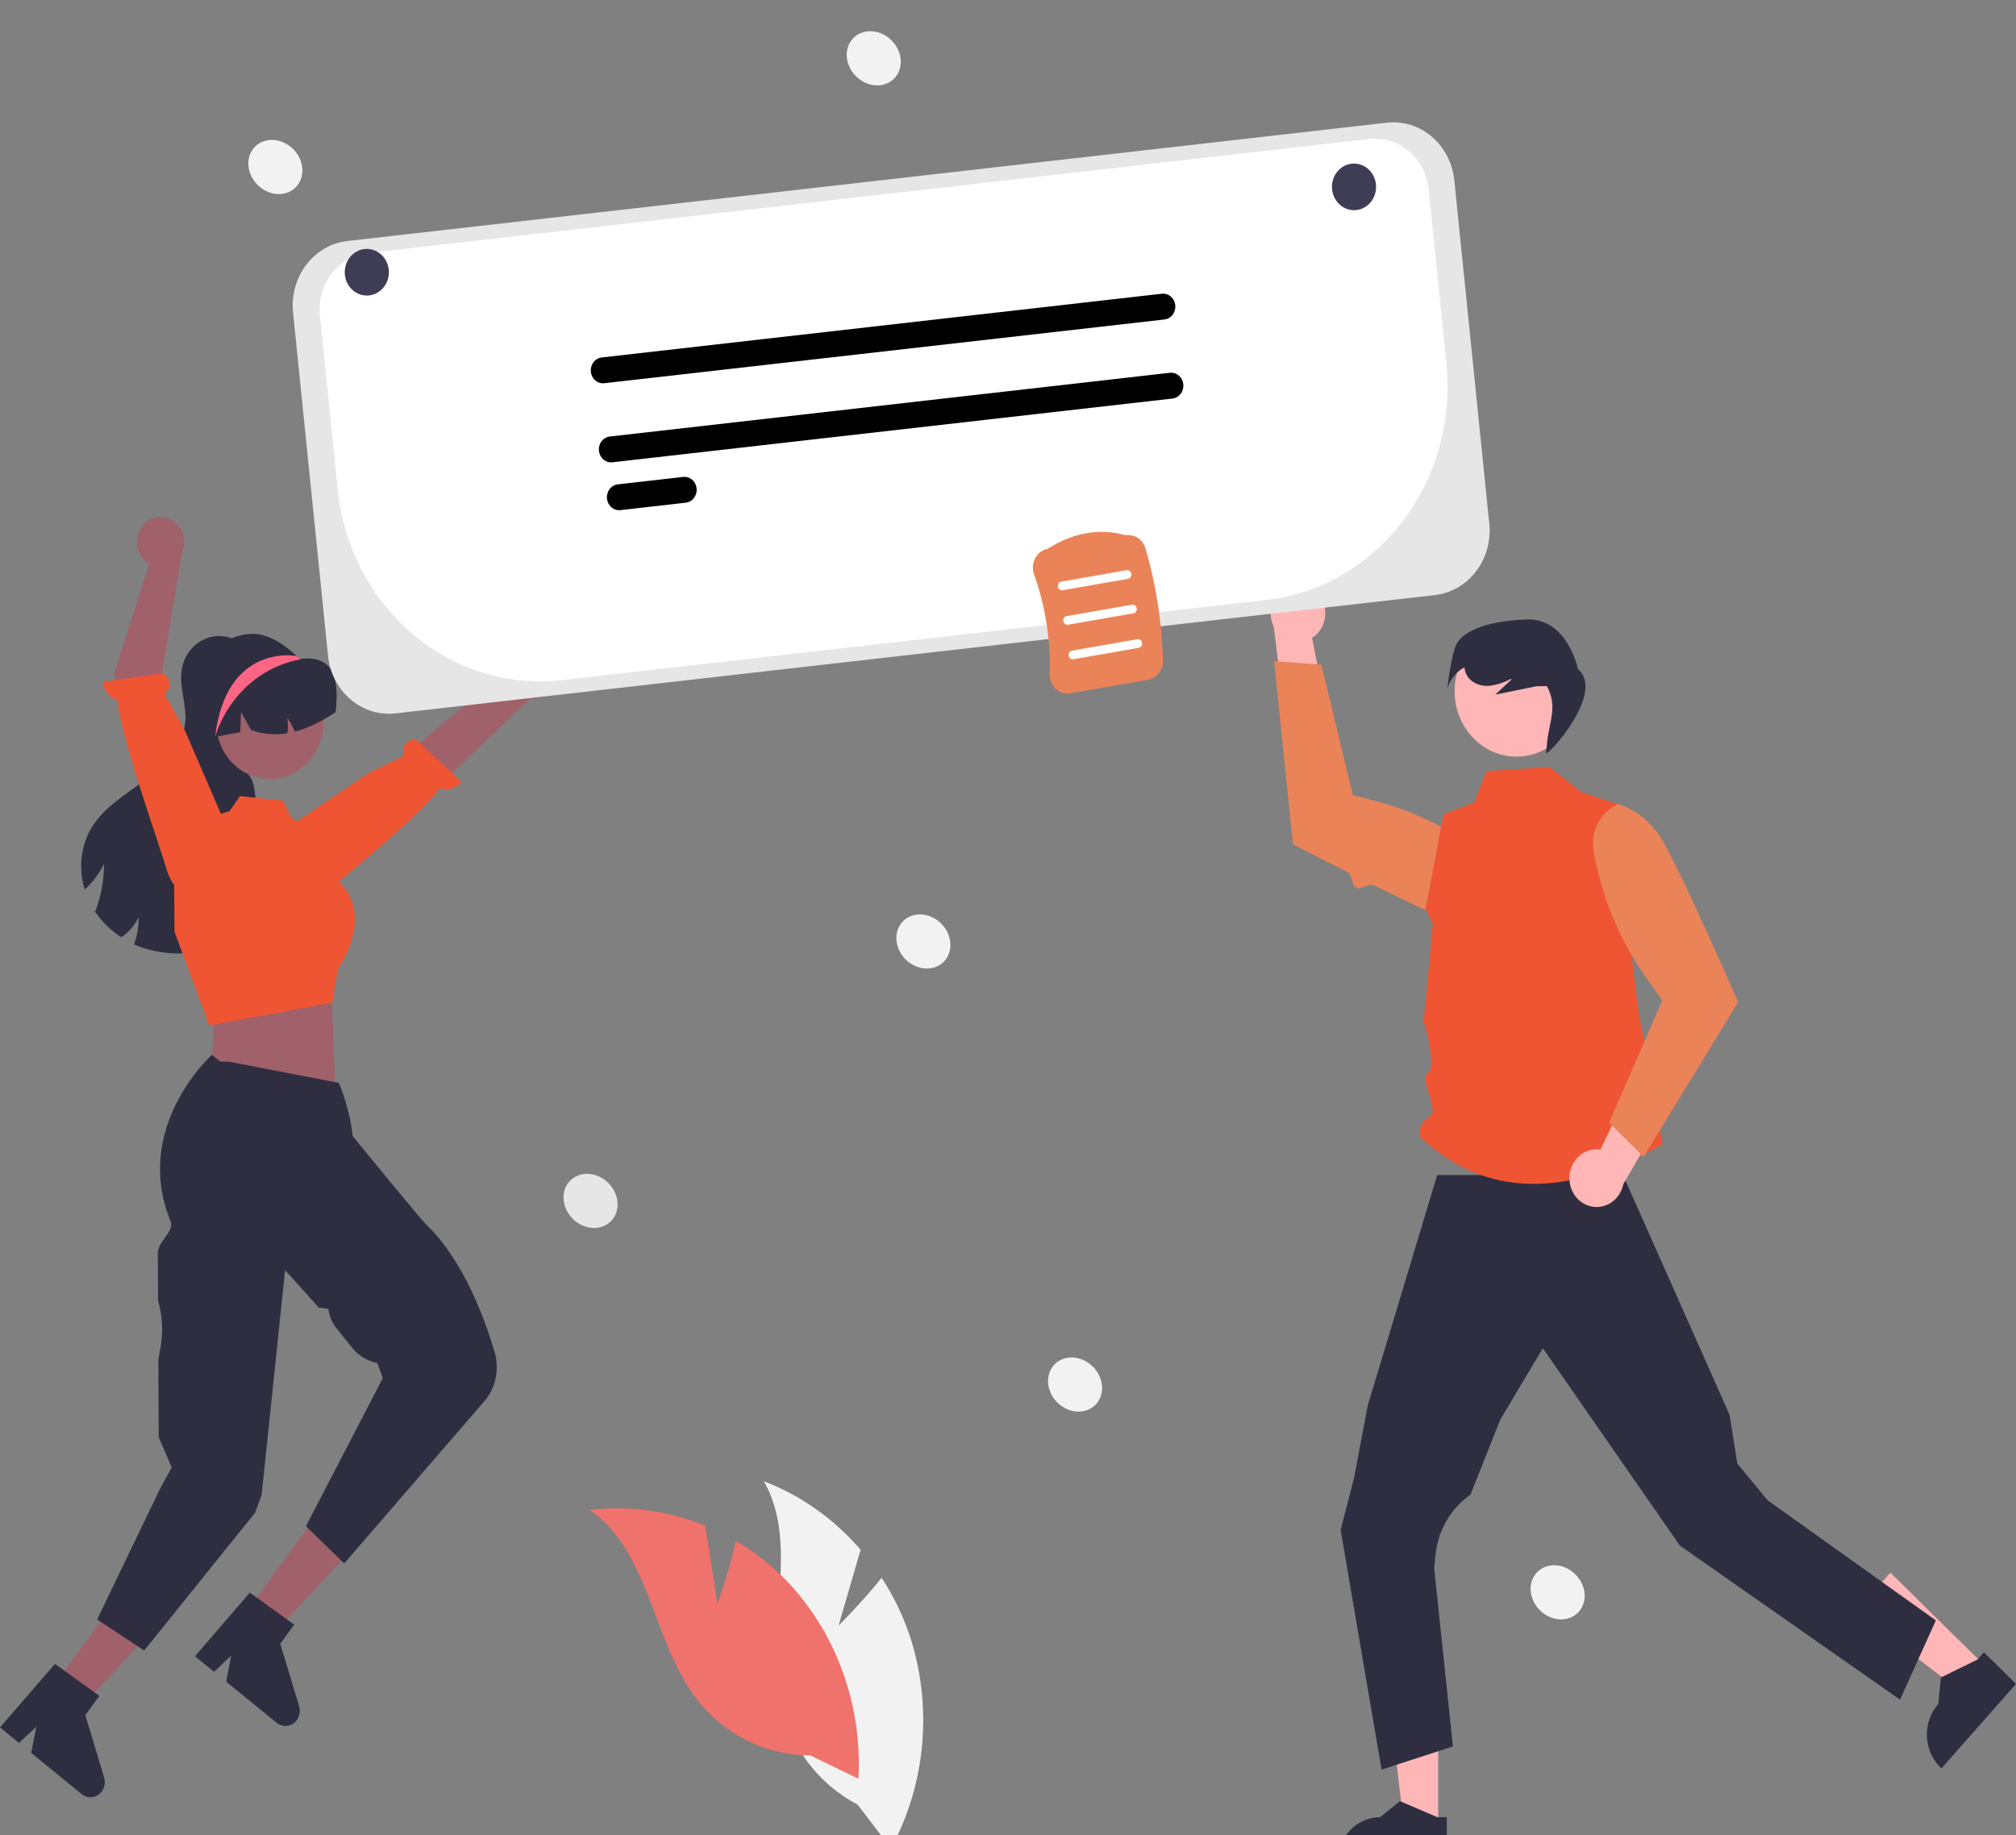 <svg width="581" height="529" viewBox="0 0 581 529" fill="none" xmlns="http://www.w3.org/2000/svg">
<rect x="0" y="0" width="581" height="529" fill="#808080" stroke="none"/>
<g clip-path="url(#clip0_147_65)">
<path d="M241.678 468.572L248.024 446.723C240.389 437.839 230.818 431.059 220.142 426.973C230.572 445.242 220.465 469.074 224.677 489.943C226.038 496.441 228.764 502.532 232.654 507.765C236.545 512.998 241.499 517.238 247.149 520.171L256.779 532.785C261.827 523.461 264.904 513.09 265.796 502.387C266.688 491.685 265.375 480.905 261.947 470.79C259.97 465.136 257.328 459.768 254.083 454.812C248.361 461.924 241.678 468.572 241.678 468.572Z" fill="#F2F2F2"/>
<path d="M206.786 462.363L203.249 439.815C192.667 435.464 181.241 433.909 169.962 435.285C187.004 446.719 188.011 472.815 200.584 489.507C204.543 494.682 209.553 498.848 215.242 501.698C220.932 504.547 227.154 506.006 233.45 505.967L247.39 512.717C247.975 501.991 246.353 491.258 242.637 481.258C238.92 471.258 233.198 462.229 225.863 454.792C221.709 450.664 217.08 447.104 212.084 444.198C209.963 453.262 206.786 462.363 206.786 462.363Z" fill="#F0726C"/>
<path d="M414.475 527.178L404.7 527.178L400.05 487.319L414.476 487.319L414.475 527.178Z" fill="#FFB6B6"/>
<path d="M416.967 537.195L385.45 537.194V536.772C385.451 533.333 386.743 530.034 389.044 527.602C391.344 525.17 394.464 523.803 397.718 523.803H397.718L403.475 519.186L414.217 523.804L416.968 523.804L416.967 537.195Z" fill="#2F2E41"/>
<path d="M572.369 480.485L565.705 488.045L534.954 464.465L544.79 453.308L572.369 480.485Z" fill="#FFB6B6"/>
<path d="M581 485.387L559.511 509.762L559.219 509.474C556.839 507.129 555.438 503.88 555.324 500.443C555.209 497.005 556.391 493.661 558.609 491.144L558.61 491.144L559.34 483.543L569.859 478.384L571.735 476.257L581 485.387Z" fill="#2F2E41"/>
<path d="M557.906 467.084L547.575 489.929L484.133 445.52L474.904 432.225L444.642 388.634L432.341 409.27L423.781 430.842C420.992 432.765 418.641 435.32 416.899 438.321C415.157 441.322 414.068 444.695 413.709 448.195L413.317 452.015L418.726 503.42L398.168 510.093L386.361 441.037L390.221 426.074L394.194 405.069L414.2 338.693H467.736L498.442 407.793L500.687 421.873L509.393 432.436L557.906 467.084Z" fill="#2F2E41"/>
<path d="M380.008 171.37C380.758 172.28 381.31 173.354 381.625 174.514C381.941 175.675 382.011 176.894 381.833 178.087C381.654 179.28 381.23 180.416 380.591 181.417C379.952 182.418 379.113 183.258 378.133 183.879L383.812 212.609L370.398 206.995L367.062 180.572C366.185 178.763 365.965 176.677 366.446 174.708C366.926 172.74 368.073 171.026 369.669 169.892C371.264 168.758 373.198 168.282 375.104 168.554C377.009 168.826 378.754 169.828 380.008 171.37H380.008Z" fill="#FFB6B6"/>
<path d="M437.04 218.104C446.885 218.104 454.866 209.666 454.866 199.258C454.866 188.849 446.885 180.411 437.04 180.411C427.195 180.411 419.214 188.849 419.214 199.258C419.214 209.666 427.195 218.104 437.04 218.104Z" fill="#FFB6B6"/>
<path d="M419.342 186.629C420.808 182.12 428.105 178.993 439.936 178.558C451.767 178.123 454.767 192.863 454.767 192.863C462.665 199.636 446.334 217.77 445.544 217.117L445.899 213.71C446.487 208.067 448.987 203.664 445.808 197.782L442.756 197.819C438.813 198.621 434.871 199.422 430.929 200.224L435.596 195.879L435.464 195.664C433.479 196.757 431.319 197.45 429.093 197.709C426.585 197.865 423.842 196.809 422.641 194.476C422.32 193.835 422.124 193.132 422.064 192.409C418.682 193.838 417.135 198.247 417.135 198.247C417.135 198.247 417.876 191.138 419.342 186.629Z" fill="#2F2E41"/>
<path d="M71.821 187.76C71.579 187.435 71.319 187.127 71.041 186.837C71.109 186.738 71.177 186.631 71.245 186.532L71.821 187.76Z" fill="#2F2E41"/>
<path d="M75.288 263.559C72.372 269.034 66.549 272.09 60.776 273.587C54.292 275.383 47.464 275.243 41.051 273.184C40.237 272.906 39.423 272.583 38.635 272.225C39.014 271.161 39.314 270.067 39.533 268.954C39.829 267.447 39.976 265.913 39.974 264.374C39.332 265.699 38.5 266.912 37.508 267.968C36.742 268.818 35.873 269.557 34.922 270.164C31.974 268.272 29.422 265.766 27.42 262.797C27.547 262.465 27.675 262.134 27.793 261.802C28.409 260.07 28.896 258.291 29.251 256.479C29.733 254.029 29.974 251.534 29.972 249.032C28.927 251.188 27.571 253.159 25.954 254.875C25.469 255.423 24.954 255.941 24.411 256.425C23.571 253.727 23.246 250.879 23.455 248.046C23.665 245.214 24.405 242.454 25.632 239.926C28.988 233.366 35.499 229.468 41.297 225.229C47.103 220.99 52.91 215.255 53.401 207.807C53.732 202.78 51.528 197.743 52.41 192.796C52.78 190.71 53.686 188.772 55.026 187.192C56.367 185.612 58.093 184.452 60.014 183.837C61.936 183.222 63.98 183.177 65.925 183.706C67.869 184.235 69.639 185.318 71.041 186.837C67.752 191.766 64.481 196.865 63.15 202.726C61.793 208.695 62.904 215.694 67.354 219.646C68.88 221.008 70.753 221.976 71.932 223.679C73.5 225.937 73.508 228.948 73.763 231.726C74.271 237.13 75.941 242.328 76.84 247.678C77.747 253.02 77.797 258.818 75.288 263.559Z" fill="#2F2E41"/>
<path d="M15.512 485.798L23.249 492.117L49.986 463.576L38.568 454.249L15.512 485.798Z" fill="#A0616A"/>
<path d="M15.841 479.623L28.635 488.842L24.586 494.381L30.008 512.369C30.276 513.257 30.268 514.213 29.986 515.096C29.704 515.979 29.162 516.744 28.439 517.279C27.717 517.814 26.852 518.09 25.97 518.068C25.088 518.046 24.236 517.727 23.538 517.157L8.979 505.263L10.474 497.734L5.489 502.412L0 497.928L15.841 479.623Z" fill="#2F2E41"/>
<path d="M54.762 203.681C54.761 206.877 55.502 210.024 56.92 212.847C58.338 215.669 60.389 218.08 62.894 219.868C65.399 221.657 68.281 222.768 71.287 223.103C74.293 223.439 77.331 222.99 80.134 221.795C82.938 220.6 85.421 218.695 87.365 216.249C89.31 213.802 90.657 210.888 91.288 207.763C91.919 204.638 91.814 201.397 90.984 198.324C90.153 195.251 88.621 192.441 86.524 190.14L86.435 190.047C86.287 189.883 86.14 189.719 85.985 189.562C85.984 189.562 85.983 189.562 85.982 189.562C85.981 189.562 85.98 189.561 85.979 189.56C85.979 189.559 85.978 189.559 85.978 189.558C85.977 189.557 85.977 189.556 85.977 189.555C85.785 189.367 85.593 189.18 85.394 189C82.144 185.986 77.576 182.714 72.915 182.714C62.714 182.714 54.762 192.897 54.762 203.681Z" fill="#2F2E41"/>
<path d="M160.016 193.656C160.105 194.697 159.976 195.746 159.639 196.729C159.303 197.712 158.766 198.605 158.068 199.345C157.37 200.086 156.526 200.655 155.597 201.013C154.668 201.372 153.676 201.51 152.691 201.419L106.964 245.069L99.096 231.929L146.518 193.155C146.772 191.415 147.621 189.835 148.903 188.713C150.186 187.591 151.814 187.005 153.477 187.067C155.141 187.128 156.726 187.833 157.931 189.048C159.136 190.262 159.878 191.902 160.016 193.656V193.656Z" fill="#A0616A"/>
<path d="M87.422 258.243C87.422 258.243 89.123 261.565 94.935 256.436C99.587 252.329 121.878 234.5 126.68 227.195C127.777 227.654 128.986 227.715 130.119 227.367C131.252 227.019 132.243 226.283 132.936 225.274L119.779 213.092C115.842 213.571 115.926 216.367 116.336 217.954L106.411 222.708L80.782 240.024L86.151 255.865L87.422 258.243Z" fill="#EF5533"/>
<path d="M62.593 288.851L61.634 293.676L60.821 311.475L96.65 313.557L95.537 286.181L92.064 280.149L62.593 288.851Z" fill="#A0616A"/>
<path d="M77.778 224.569C86.33 224.569 93.262 217.24 93.262 208.199C93.262 199.157 86.33 191.828 77.778 191.828C69.226 191.828 62.293 199.157 62.293 208.199C62.293 217.24 69.226 224.569 77.778 224.569Z" fill="#A0616A"/>
<path d="M50.286 268.581L50.191 254.973C50.189 250.077 51.756 245.324 54.637 241.491C57.519 237.657 61.543 234.969 66.055 233.864L66.114 233.85L69.176 229.488L81.615 230.804L83.896 235.73L92.91 241.405L96.38 253.2C97.886 254.261 99.169 255.638 100.149 257.245C101.13 258.852 101.788 260.655 102.082 262.542C103.26 270.499 97.99 278.461 97.364 279.374L95.748 288.99L60.614 295.544L60.328 295.583L50.286 268.581Z" fill="#EF5533"/>
<path d="M96.726 205.28C94.92 206.489 93.046 207.582 91.114 208.551C89.154 209.547 87.103 210.33 84.994 210.89C84.391 209.49 83.652 208.16 82.79 206.92C83.012 208.389 83.018 209.885 82.807 211.356C79.311 211.952 75.73 211.642 72.372 210.451L69.456 205.28L69.236 211.051C66.82 211.517 64.413 211.957 61.997 212.414C61.853 212.432 61.709 212.467 61.573 212.494C60.073 205.343 62.2 197.465 66.93 192.698C69.279 190.355 72.208 188.766 75.378 188.116C78.547 187.465 81.826 187.78 84.833 189.023C85.215 189.185 85.605 189.364 85.978 189.552C85.977 189.553 85.978 189.554 85.978 189.556C85.978 189.557 85.979 189.558 85.98 189.559C85.981 189.559 85.982 189.56 85.983 189.56C85.984 189.561 85.985 189.561 85.986 189.561C86.206 189.678 86.393 189.955 86.639 189.928C97.218 188.683 97.557 197.358 96.726 205.28Z" fill="#2F2E41"/>
<path d="M70.966 464.689L78.714 470.991L105.398 442.393L93.962 433.092L70.966 464.689Z" fill="#A0616A"/>
<path d="M71.986 459.084L84.797 468.276L80.759 473.824L86.215 491.8C86.485 492.688 86.479 493.643 86.198 494.527C85.918 495.411 85.377 496.177 84.656 496.714C83.934 497.25 83.07 497.528 82.188 497.508C81.306 497.488 80.454 497.17 79.755 496.602L65.172 484.739L66.653 477.206L61.678 481.896L56.18 477.423L71.986 459.084Z" fill="#2F2E41"/>
<path d="M45.822 429.786L45.822 429.679L49.494 422.989L45.745 414.279L45.632 391.904L46.24 388.545C47.057 384.028 46.819 379.368 45.547 374.969L45.478 361.349C45.347 357.938 50.346 354.937 49.18 352.093C38.16 325.207 60.433 304.697 60.584 304.533L61.039 304.032L63.508 306.01L65.859 306.013L97.577 312.123L97.806 312.575C99.054 315.049 101.461 323.576 101.604 327.435C103.185 329.369 121.192 351.398 122.792 352.929C133.609 363.276 139.802 380.402 142.531 389.69C143.209 391.985 143.345 394.421 142.929 396.785C142.512 399.149 141.556 401.369 140.142 403.253L99.193 450.672L88.173 439.918L110.33 397.232L108.732 392.901C105.866 392.342 103.271 390.748 101.392 388.393L96.905 382.762C95.663 381.208 94.874 379.306 94.632 377.287L91.912 376.94L82.165 366.122L75.403 430.861L73.565 435.975L41.551 475.766L27.988 466.804L45.822 429.786Z" fill="#2F2E41"/>
<path d="M40.933 151.804C40.318 152.623 39.88 153.574 39.651 154.591C39.421 155.608 39.405 156.665 39.604 157.689C39.802 158.714 40.211 159.679 40.801 160.518C41.391 161.357 42.148 162.049 43.018 162.546L32.838 194.408L41.151 228.173L54.554 221.767L46.283 196.298L52.471 159.227C53.163 157.626 53.276 155.813 52.787 154.13C52.299 152.447 51.243 151.013 49.821 150.097C48.399 149.182 46.709 148.851 45.071 149.165C43.432 149.48 41.96 150.419 40.933 151.804Z" fill="#A0616A"/>
<path d="M53.203 255.994C53.203 255.994 50.054 257.781 47.865 250.119C46.112 243.985 34.183 210.68 33.968 201.786C32.813 201.533 31.771 200.881 31.006 199.932C30.24 198.983 29.795 197.793 29.74 196.547L47.065 194.012C50.105 196.7 48.581 198.987 47.413 200.075L53.314 210.642L65.648 239.169L55.5 254.744L53.203 255.994Z" fill="#EF5533"/>
<path d="M61.993 212.412C63.773 206.74 66.963 201.678 71.23 197.758C75.496 193.838 80.682 191.204 86.243 190.133C86.265 190.125 86.339 190.094 86.435 190.047C86.494 190.008 86.568 189.969 86.642 189.93C86.42 189.797 86.206 189.68 85.985 189.563C85.984 189.563 85.983 189.562 85.982 189.562C85.981 189.562 85.98 189.561 85.979 189.56C85.979 189.56 85.978 189.559 85.978 189.558C85.977 189.557 85.977 189.556 85.977 189.555C85.785 189.367 85.593 189.18 85.394 189L84.832 189.024C84.832 189.024 65.103 185.721 61.993 212.412Z" fill="#FD6584"/>
<path d="M316.572 403.84C318.725 400.418 317.45 395.52 313.725 392.899C310 390.279 305.234 390.929 303.081 394.35C300.928 397.772 302.202 402.67 305.928 405.29C309.653 407.911 314.419 407.261 316.572 403.84Z" fill="#F2F2F2"/>
<path d="M272.862 276.13C275.015 272.708 273.741 267.81 270.016 265.19C266.29 262.569 261.525 263.219 259.371 266.64C257.218 270.062 258.493 274.96 262.218 277.581C265.943 280.201 270.709 279.551 272.862 276.13Z" fill="#F2F2F2"/>
<path d="M455.647 463.736C457.801 460.314 456.526 455.416 452.801 452.795C449.075 450.175 444.31 450.825 442.157 454.246C440.003 457.668 441.278 462.566 445.003 465.186C448.729 467.807 453.494 467.157 455.647 463.736Z" fill="#F2F2F2"/>
<path d="M86.103 52.879C88.257 49.457 86.982 44.559 83.257 41.939C79.531 39.319 74.766 39.968 72.613 43.39C70.459 46.812 71.734 51.71 75.459 54.33C79.185 56.95 83.95 56.301 86.103 52.879Z" fill="#F2F2F2"/>
<path d="M258.557 21.55C260.711 18.128 259.436 13.23 255.711 10.61C251.985 7.989 247.22 8.639 245.067 12.061C242.913 15.482 244.188 20.38 247.913 23.001C251.639 25.621 256.404 24.971 258.557 21.55Z" fill="#F2F2F2"/>
<path d="M176.94 350.909C179.093 347.488 177.818 342.59 174.093 339.969C170.368 337.349 165.602 337.999 163.449 341.42C161.295 344.842 162.57 349.74 166.295 352.36C170.021 354.981 174.786 354.331 176.94 350.909Z" fill="#E6E6E6"/>
<path d="M112.062 205.742C107.715 205.729 103.525 204.022 100.293 200.949C97.061 197.875 95.014 193.65 94.543 189.081L84.453 90.016C83.958 85.097 85.328 80.171 88.263 76.319C91.198 72.467 95.459 70.004 100.11 69.469L399.682 35.367C404.335 34.842 408.994 36.291 412.637 39.394C416.281 42.497 418.612 47.001 419.118 51.919L429.207 150.983C429.703 155.902 428.333 160.828 425.397 164.68C422.462 168.532 418.202 170.996 413.55 171.531L413.507 171.114L413.55 171.531L113.978 205.633C113.342 205.706 112.702 205.742 112.062 205.742Z" fill="#E6E6E6"/>
<path d="M396.382 39.966C395.82 39.966 395.257 39.998 394.698 40.062L105.926 72.934C103.907 73.164 101.95 73.812 100.168 74.841C98.386 75.87 96.813 77.261 95.539 78.933C94.265 80.605 93.315 82.526 92.743 84.586C92.171 86.646 91.989 88.805 92.206 90.94L97.307 141.028C98.132 149.125 100.457 156.972 104.15 164.119C107.843 171.267 112.831 177.575 118.83 182.684C124.829 187.793 131.721 191.603 139.112 193.897C146.504 196.19 154.251 196.921 161.91 196.049L364.964 172.935C372.6 172.065 379.999 169.615 386.739 165.722C393.479 161.83 399.427 156.572 404.245 150.249C409.063 143.927 412.656 136.662 414.819 128.871C416.981 121.081 417.671 112.916 416.849 104.843L411.728 54.567C411.32 50.562 409.529 46.858 406.697 44.163C403.865 41.469 400.192 39.974 396.382 39.966Z" fill="white"/>
<path d="M335.571 92.093L174.173 110.466C173.712 110.519 173.245 110.476 172.8 110.338C172.354 110.2 171.938 109.971 171.577 109.663C171.215 109.356 170.914 108.976 170.692 108.545C170.469 108.115 170.329 107.642 170.279 107.154C170.229 106.666 170.271 106.172 170.402 105.701C170.533 105.23 170.75 104.791 171.042 104.41C171.333 104.028 171.693 103.71 172.101 103.475C172.508 103.24 172.956 103.093 173.417 103.041L334.815 84.668C335.277 84.615 335.744 84.658 336.189 84.796C336.635 84.934 337.05 85.163 337.412 85.471C337.774 85.778 338.074 86.158 338.297 86.589C338.52 87.019 338.66 87.492 338.71 87.98C338.759 88.468 338.718 88.962 338.587 89.433C338.456 89.904 338.239 90.343 337.947 90.725C337.656 91.107 337.296 91.424 336.888 91.659C336.48 91.894 336.033 92.041 335.571 92.093Z" fill="black"/>
<path d="M337.892 114.882L176.494 133.255C175.563 133.361 174.63 133.071 173.9 132.45C173.171 131.829 172.705 130.926 172.605 129.942C172.504 128.957 172.778 127.971 173.366 127.199C173.953 126.428 174.807 125.935 175.738 125.829L337.136 107.457C338.068 107.351 339.001 107.64 339.73 108.261C340.46 108.883 340.926 109.785 341.026 110.769C341.126 111.754 340.852 112.74 340.265 113.512C339.677 114.283 338.824 114.776 337.892 114.882Z" fill="black"/>
<path d="M197.624 144.901L178.815 147.042C177.884 147.148 176.951 146.859 176.221 146.238C175.492 145.616 175.026 144.714 174.925 143.73C174.825 142.745 175.099 141.758 175.687 140.987C176.274 140.216 177.128 139.723 178.059 139.617L196.868 137.476C197.329 137.423 197.796 137.466 198.242 137.604C198.687 137.742 199.103 137.971 199.464 138.279C199.826 138.586 200.127 138.966 200.349 139.397C200.572 139.828 200.712 140.3 200.762 140.788C200.812 141.276 200.77 141.77 200.639 142.241C200.508 142.712 200.291 143.151 199.999 143.533C199.708 143.915 199.348 144.232 198.94 144.467C198.533 144.702 198.085 144.849 197.624 144.901Z" fill="black"/>
<path d="M105.712 85.196C109.223 85.196 112.069 82.186 112.069 78.474C112.069 74.762 109.223 71.753 105.712 71.753C102.2 71.753 99.354 74.762 99.354 78.474C99.354 82.186 102.2 85.196 105.712 85.196Z" fill="#3F3D56"/>
<path d="M390.221 60.588C393.732 60.588 396.578 57.579 396.578 53.866C396.578 50.154 393.732 47.145 390.221 47.145C386.709 47.145 383.863 50.154 383.863 53.866C383.863 57.579 386.709 60.588 390.221 60.588Z" fill="#3F3D56"/>
<path d="M304.267 198.579C303.682 198.037 303.22 197.364 302.912 196.608C302.605 195.853 302.46 195.035 302.49 194.214C302.809 184.451 301.288 174.718 298.015 165.583C297.738 164.815 297.626 163.991 297.687 163.172C297.749 162.352 297.982 161.557 298.37 160.845C298.742 160.16 299.251 159.57 299.862 159.116C300.473 158.662 301.17 158.354 301.906 158.215C309.295 153.501 316.871 152.177 324.426 154.282C325.645 154.093 326.887 154.368 327.93 155.06C328.974 155.751 329.75 156.814 330.119 158.055C333.178 168.555 334.88 179.443 335.177 190.424C335.206 191.742 334.784 193.026 333.989 194.041C333.194 195.055 332.079 195.733 330.849 195.949L308.491 199.854C307.742 199.986 306.974 199.941 306.243 199.72C305.512 199.5 304.837 199.11 304.267 198.579Z" fill="#EB8358"/>
<path d="M306.252 170.134L325.071 166.847C325.225 166.82 325.374 166.762 325.507 166.674C325.64 166.587 325.756 166.473 325.847 166.338C325.939 166.204 326.004 166.051 326.04 165.89C326.076 165.728 326.081 165.561 326.055 165.398C326.03 165.234 325.974 165.078 325.891 164.937C325.808 164.796 325.7 164.674 325.572 164.578C325.445 164.481 325.3 164.413 325.148 164.375C324.995 164.338 324.837 164.333 324.682 164.36L305.864 167.647C305.552 167.702 305.275 167.886 305.091 168.157C304.907 168.429 304.833 168.766 304.885 169.095C304.936 169.425 305.109 169.719 305.365 169.914C305.622 170.108 305.941 170.187 306.252 170.134Z" fill="white"/>
<path d="M307.807 180.081L326.625 176.794C326.937 176.74 327.216 176.557 327.4 176.285C327.584 176.013 327.658 175.675 327.607 175.345C327.555 175.016 327.382 174.721 327.125 174.526C326.868 174.332 326.548 174.253 326.236 174.307L307.418 177.594C307.263 177.621 307.115 177.68 306.982 177.767C306.849 177.854 306.733 177.968 306.642 178.103C306.55 178.238 306.485 178.39 306.449 178.551C306.413 178.713 306.408 178.88 306.434 179.044C306.459 179.207 306.515 179.364 306.598 179.504C306.681 179.645 306.789 179.767 306.917 179.864C307.044 179.96 307.188 180.029 307.341 180.066C307.494 180.103 307.652 180.109 307.807 180.081Z" fill="white"/>
<path d="M309.361 190.029L328.18 186.742C328.491 186.688 328.77 186.504 328.954 186.233C329.138 185.961 329.213 185.623 329.161 185.293C329.11 184.963 328.936 184.669 328.679 184.474C328.422 184.279 328.103 184.201 327.791 184.255L308.973 187.542C308.818 187.569 308.67 187.628 308.537 187.715C308.404 187.803 308.289 187.917 308.198 188.051C308.107 188.186 308.042 188.338 308.006 188.499C307.971 188.661 307.965 188.828 307.991 188.991C308.016 189.154 308.072 189.311 308.155 189.451C308.237 189.592 308.346 189.714 308.473 189.81C308.6 189.906 308.744 189.975 308.896 190.013C309.049 190.05 309.207 190.056 309.361 190.029Z" fill="white"/>
<path d="M367.194 190.569L372.619 243.381L372.811 243.481C372.969 243.563 379.842 247.127 388.277 251.371C389.7 252.087 389.496 255.188 390.984 255.929C392.008 256.44 394.714 254.587 395.749 255.099C404.969 259.658 414.293 264.091 418.009 265.292C423.025 266.972 428.434 266.788 433.338 264.77L433.456 264.713L433.518 264.591C434.771 262.11 435.187 259.251 434.696 256.487C434.206 253.722 432.84 251.216 430.822 249.383C421.036 240.586 409.45 234.315 396.978 231.063L389.882 229.223L380.793 191.602L367.194 190.569Z" fill="#EB8358"/>
<path d="M446.649 221.096L455.661 228.351L466.53 231.882C466.53 231.882 471.023 298.702 475.071 302.982C479.12 307.262 475.469 307.377 476.282 312.938C477.096 318.498 479.073 329.896 479.073 329.896C451.745 345.19 428.185 345.6 409.261 327.704C409.019 326.597 409.142 325.435 409.609 324.412C410.077 323.389 410.862 322.566 411.833 322.079C415.355 320.103 408.586 310.881 411.464 309.339C414.343 307.797 410.294 294.422 410.294 294.422L412.95 266.514L410.852 262.053L415.972 234.756L424.857 231.326L428.406 222.285L446.649 221.096Z" fill="#EF5533"/>
<path d="M452.294 339.857C452.254 338.65 452.464 337.449 452.911 336.337C453.357 335.226 454.028 334.232 454.878 333.424C455.727 332.617 456.733 332.016 457.826 331.664C458.918 331.312 460.07 331.218 461.201 331.388L473.902 305.288L480.978 318.58L467.832 341.327C467.436 343.316 466.364 345.083 464.818 346.292C463.273 347.502 461.361 348.069 459.446 347.888C457.531 347.707 455.745 346.789 454.427 345.309C453.109 343.829 452.35 341.889 452.294 339.857H452.294Z" fill="#FFB6B6"/>
<path d="M473.684 333.473L500.925 288.835L500.836 288.63C500.733 288.394 494.564 274.309 488.587 261.407C487.666 259.421 486.75 257.462 485.862 255.586C485.478 254.777 485.1 253.984 484.728 253.208C482.218 247.976 480.024 243.651 478.715 241.596C475.819 236.952 471.507 233.494 466.496 231.797L466.37 231.762L466.25 231.816C463.798 232.909 461.773 234.853 460.507 237.327C459.241 239.801 458.81 242.657 459.286 245.425C461.649 258.773 466.914 271.359 474.666 282.187L479.082 288.342L463.735 323.618L473.684 333.473Z" fill="#EB8358"/>
</g>
<defs>
<clipPath id="clip0_147_65">
<rect width="581" height="529" fill="white"/>
</clipPath>
</defs>
</svg>
